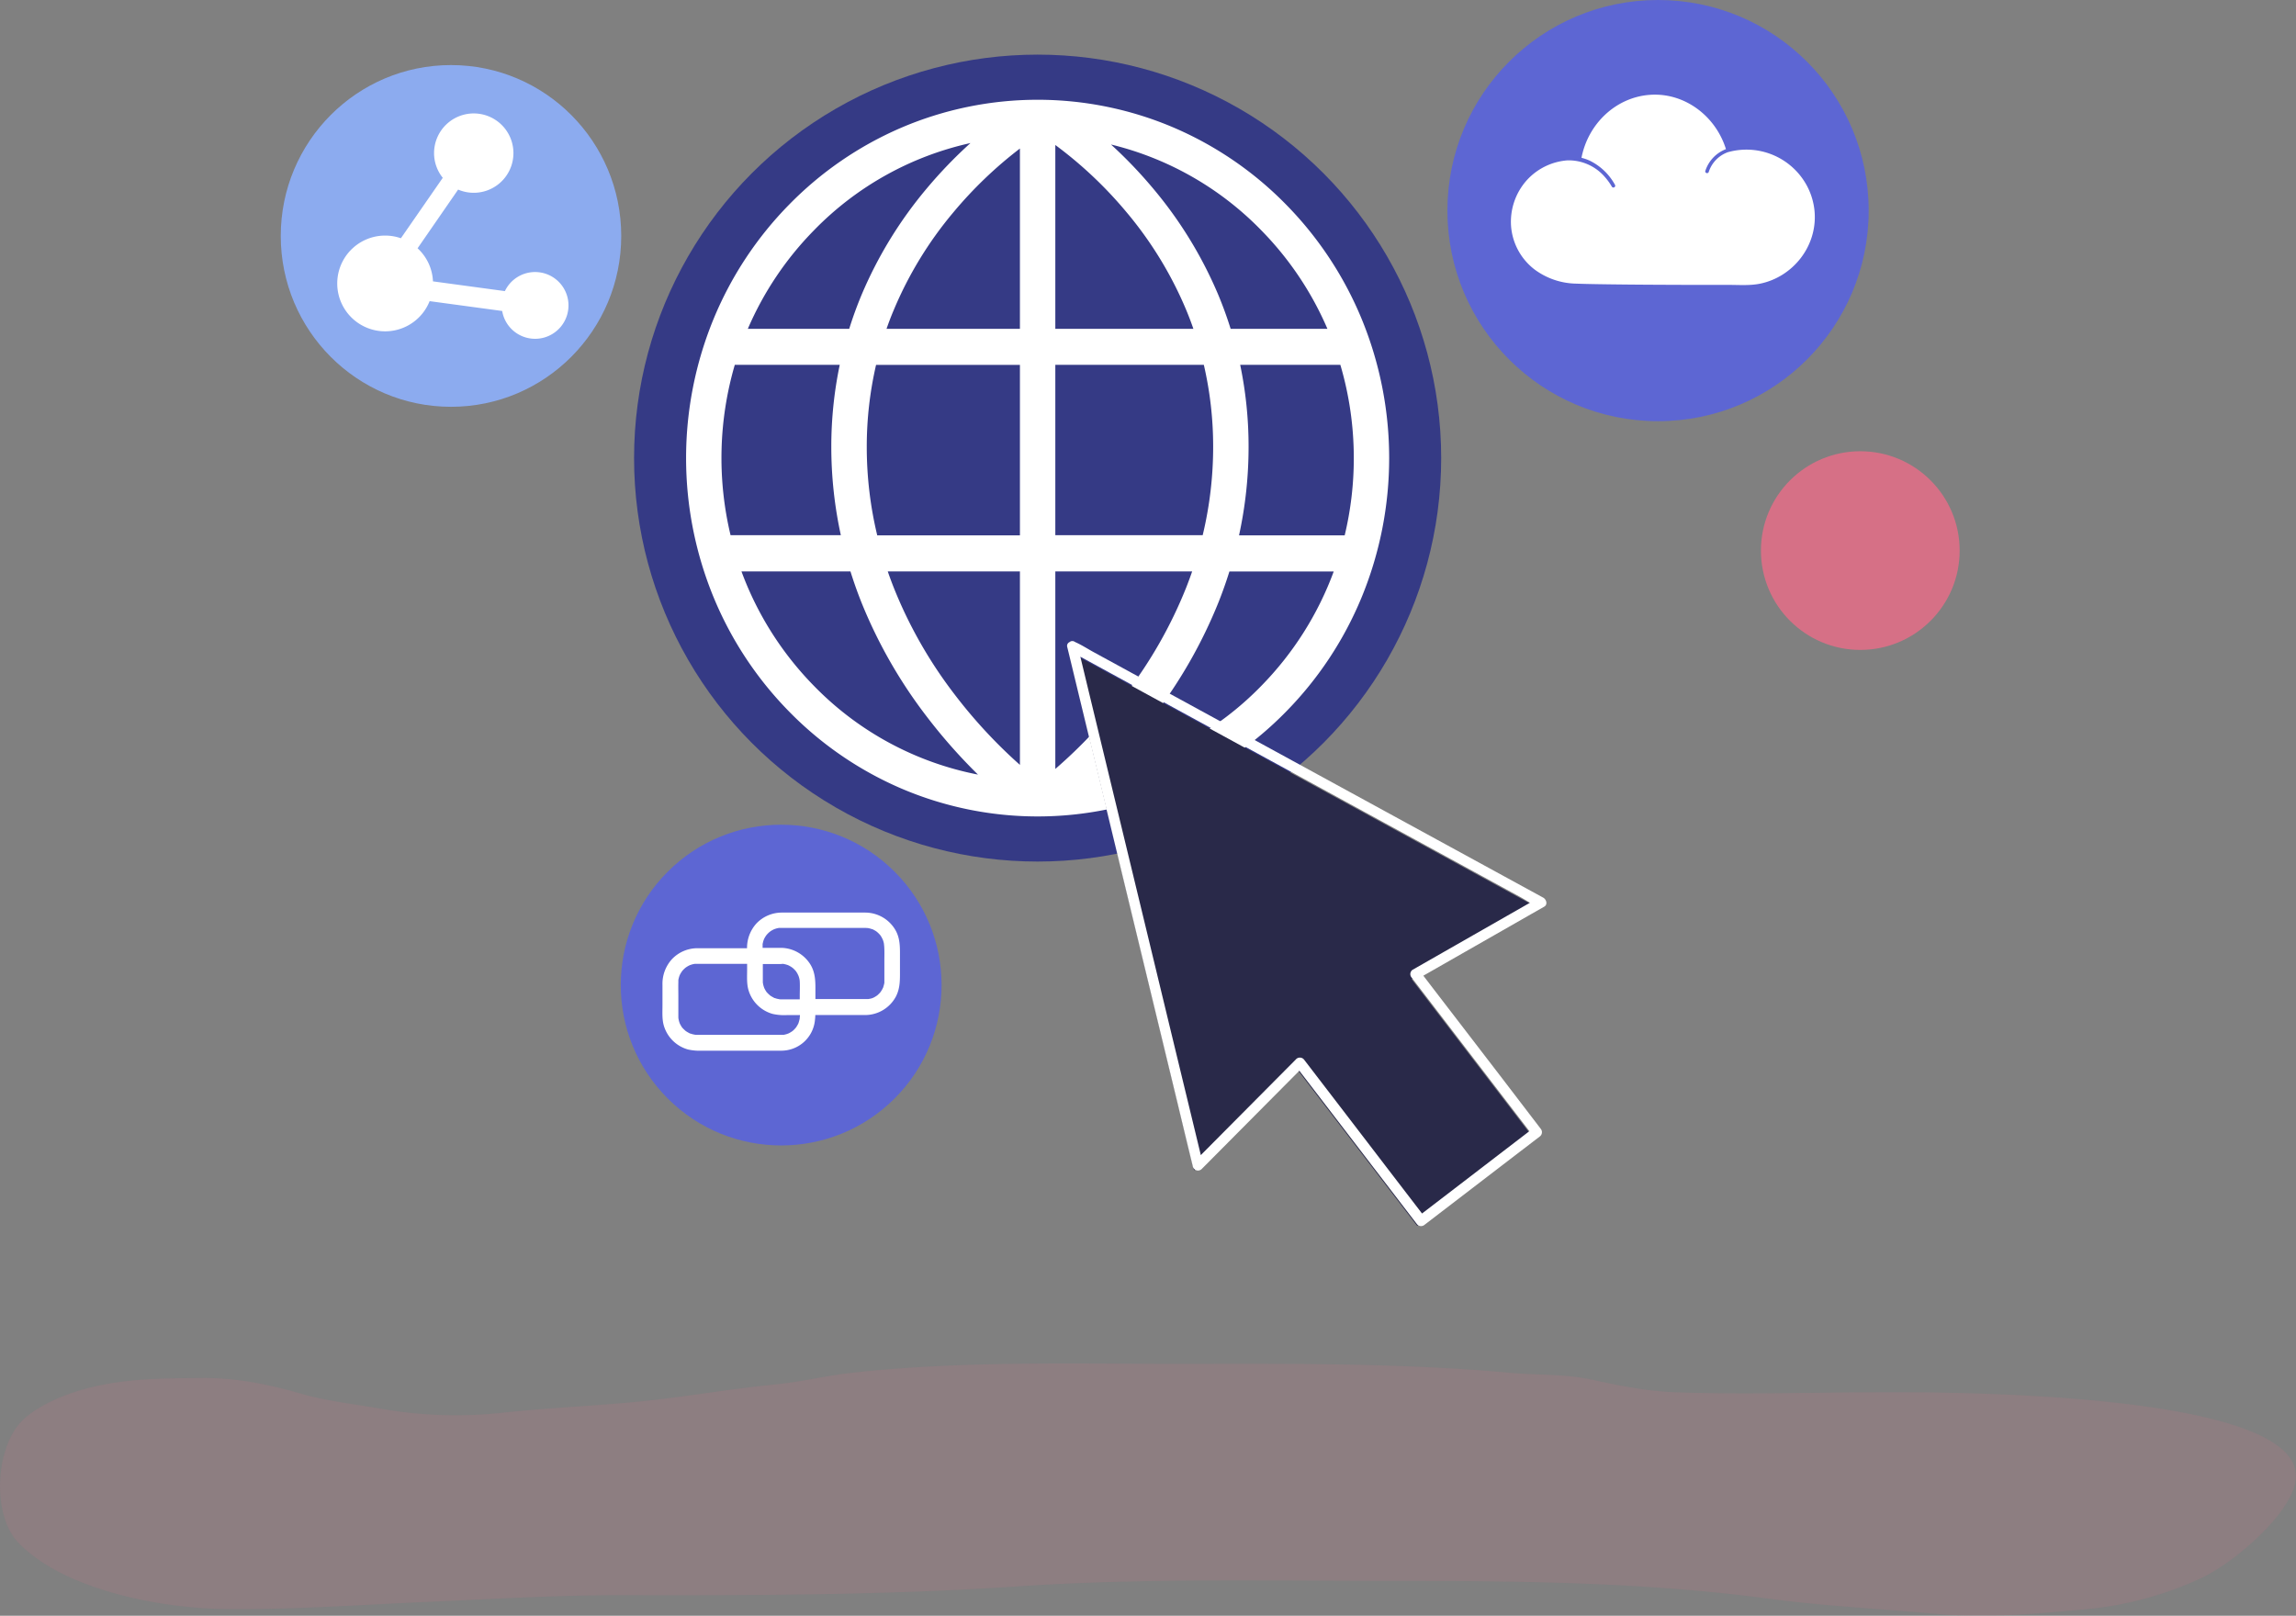 <svg xmlns="http://www.w3.org/2000/svg" viewBox="0 0 962.7 677.64"><rect x="0" y="0" width="962.7" height="677.64" fill="#808080" stroke="none"/><defs><style>.cls-1{opacity:0.15;}.cls-2{fill:#d67086;}.cls-3{fill:#8cabef;}.cls-4{fill:#fff;}.cls-5{fill:#353a85;}.cls-6{fill:#292949;}.cls-7{fill:#5d66d3;}</style></defs><g id="Layer_2" data-name="Layer 2"><g id="shadow"><g class="cls-1"><path class="cls-2" d="M441.66,571.85c-28.19.09-56.38.76-84.52,3.89-10.62,1.18-21,3.78-31.64,4.83-21.24,2.09-42.11,6-63.43,7.79-17.16,1.45-34.4,2.31-51.52,4.14A181,181,0,0,1,160.81,591c-11.79-2.11-23.64-3.29-35.23-6.68-13-3.79-27-6.5-40.56-6.4-19.27.14-38,.15-56.47,6.84-6.47,2.35-14.39,6.21-19.31,11.14C-2,607.16-3.53,635.31,7.7,647,26.62,666.71,67,674.43,93.53,674.8c29.06.4,57.29-1.76,86.4-3,27-1.18,54-2.85,81.11-2.79,55.33.12,110.67,0,165.89-3.7,51.89-3.47,103.91-2.28,155.91-2.28,53.33,0,106.29.42,159.24,7.51,23.06,3.08,46.56,4.17,69.75,6.33,20.76,1.94,40.71,0,61.39-1.83a146.41,146.41,0,0,0,50.39-13.5c12.49-6,34.75-24.51,38.58-38.75,10.74-39.94-151.3-39-176.18-38.89-27.83.1-55.88,1-83.69,0-11.7-.45-23.23-2.74-34.64-5.24s-22.83-1.86-34.37-2.91c-48.09-4.38-96.29-3.74-144.53-3.74C473.08,571.94,457.37,571.81,441.66,571.85Z"/></g></g><g id="object"><ellipse class="cls-3" cx="189.1" cy="98.95" rx="71.38" ry="71.66"/><path class="cls-4" d="M224.32,114.09a14,14,0,0,0-12.62,8L181.54,118a20,20,0,0,0-6.45-13.87l17-24.62A16.64,16.64,0,1,0,182,64.19a16.55,16.55,0,0,0,3.65,10.38L168.09,99.92a19.87,19.87,0,0,0-6.62-1.12,20.08,20.08,0,1,0,18.67,27.5l30.42,4.12a14,14,0,1,0,13.76-16.33Z"/><circle class="cls-5" cx="435.07" cy="192.12" r="169.21"/><path class="cls-4" d="M570.88,133.62A150,150,0,0,0,539.3,85.85a147,147,0,0,0-46.85-32.2,145.3,145.3,0,0,0-114.76,0,147,147,0,0,0-46.85,32.2,150,150,0,0,0-31.58,47.77,153.43,153.43,0,0,0,0,117,149.94,149.94,0,0,0,31.58,47.77,146.88,146.88,0,0,0,46.85,32.21,145.3,145.3,0,0,0,114.76,0,146.88,146.88,0,0,0,46.85-32.21,149.94,149.94,0,0,0,31.58-47.77,153.43,153.43,0,0,0,0-117Zm-3.24,58.5a138.49,138.49,0,0,1-3.82,32.4h-44.3a174,174,0,0,0,4-37A167.75,167.75,0,0,0,520,153H562A138.16,138.16,0,0,1,567.64,192.12ZM528.81,96.55a135.06,135.06,0,0,1,27.77,41.36H516q-2.22-7.12-5.1-14.06a174.66,174.66,0,0,0-27.57-45,191.23,191.23,0,0,0-17.5-18.25A131.08,131.08,0,0,1,528.81,96.55ZM442.49,60.81a172.35,172.35,0,0,1,29.59,27.87,159.27,159.27,0,0,1,25.19,41.08q1.68,4,3.11,8.15H442.49ZM504.76,153a151.72,151.72,0,0,1,3.91,34.46,158.41,158.41,0,0,1-4.39,37H442.49V153ZM363.43,187.49a152.28,152.28,0,0,1,3.9-34.46h60.32v71.49H367.82A158.41,158.41,0,0,1,363.43,187.49Zm64.22-125.2v75.62H371.72q1.38-4,3-7.83a159.1,159.1,0,0,1,25-41A173.86,173.86,0,0,1,427.65,62.29ZM341.33,96.55A131,131,0,0,1,406.91,60a191.29,191.29,0,0,0-18.17,18.85,174.93,174.93,0,0,0-27.57,45q-2.88,6.93-5.1,14.06H313.56A135.06,135.06,0,0,1,341.33,96.55ZM308.1,153h44a167.75,167.75,0,0,0-3.54,34.46,174,174,0,0,0,4,37H306.32A139.27,139.27,0,0,1,308.1,153ZM341.33,287.7a135.25,135.25,0,0,1-30.44-48.06h45.7c1.34,4.3,2.85,8.58,4.53,12.81a203.37,203.37,0,0,0,27.4,48,227.58,227.58,0,0,0,21.54,24.41A130.86,130.86,0,0,1,341.33,287.7Zm58.91,3.51a187.71,187.71,0,0,1-25.36-44.43c-.94-2.36-1.83-4.75-2.65-7.14h55.42v81.15A209.64,209.64,0,0,1,400.24,291.21Zm42.25,31.28V239.64h57.38q-1.19,3.45-2.54,6.87a187.8,187.8,0,0,1-25.17,44.31A209.11,209.11,0,0,1,442.49,322.49Zm86.32-34.79a130.92,130.92,0,0,1-66.26,36.69,226,226,0,0,0,21-23.9,203,203,0,0,0,27.4-48c1.68-4.23,3.19-8.51,4.53-12.81h43.74A135.25,135.25,0,0,1,528.81,287.7Z"/><polygon class="cls-6" points="448.07 273.23 500.67 490.86 543.41 447.84 594.22 514.12 618.47 495.53 642.72 476.94 591.91 410.66 644.56 380.57 448.07 273.23"/><path class="cls-4" d="M646.1,473.52,629,451.15,601.6,415.47l-4.8-6.27L640.91,384l6.59-3.76c1.57-.9.84-3.08-.43-3.77l-19.58-10.7-47-25.67-56.65-30.95-49-26.76-16.26-8.88c-2.54-1.39-5-3-7.67-4.19l-.34-.19a1.78,1.78,0,0,0-2.14.18,1.7,1.7,0,0,0-.93,2.08q2.63,10.85,5.24,21.69,6.3,26,12.59,52.06,7.57,31.38,15.16,62.74,6.56,27.13,13.12,54.26c2.13,8.84,4.24,17.68,6.4,26.51l.09.37a2.23,2.23,0,0,0,3.9,1.12l37.39-37.64,3.41-3.43,15.61,20.36,27.35,35.69,6.31,8.23a2.24,2.24,0,0,0,3.08.44l38.61-29.6,9.89-7.57A2.24,2.24,0,0,0,646.1,473.52Zm-41.69,29.16-8.16,6.25q-7.9-10.29-15.8-20.6-13.66-17.85-27.35-35.69-3.15-4.11-6.31-8.23a2.23,2.23,0,0,0-3.48-.05L505.92,482c-.81.82-1.62,1.63-2.42,2.45l-4.26-17.63q-6.3-26-12.59-52.06-7.57-31.38-15.16-62.75-6.56-27.12-13.12-54.26-2.7-11.16-5.39-22.34l15.41,8.42,47,25.68L572,340.45l49,26.76,16.26,8.89c1.39.75,2.81,1.67,4.26,2.5L598.8,403l-6.58,3.76a2.22,2.22,0,0,0-.45,3.08q8.58,11.17,17.15,22.37l27.35,35.68,5,6.51Z"/><circle class="cls-7" cx="695.21" cy="88.32" r="88.32"/><path class="cls-4" d="M757.09,76.94a28.78,28.78,0,0,0-32.31-13.19h-.07a13.11,13.11,0,0,0-8.28,8.46A.76.76,0,0,1,715,71.8a14.53,14.53,0,0,1,8.68-9.25c-4.33-14-17.5-23.87-32-22.77-14.24,1.08-25.81,12.17-28.57,26.4a19.24,19.24,0,0,1,3.51,1.23,24.13,24.13,0,0,1,10.55,10.14.76.76,0,0,1-1.3.78,25,25,0,0,0-2.87-4,20,20,0,0,0-15.87-7.07,25.62,25.62,0,0,0-16.88,8.24,26.13,26.13,0,0,0-6.65,19.59,25.38,25.38,0,0,0,9.74,17.86,30.06,30.06,0,0,0,17.47,6c4.16.16,8.34.22,12.5.28,11.92.17,23.84.21,35.75.25l15.71,0c4.3,0,8.82.36,13.06-.48,13.85-2.74,24.34-15.77,23-30.46A28.12,28.12,0,0,0,757.09,76.94Z"/><circle class="cls-7" cx="327.54" cy="413.14" r="67.26" transform="translate(-196.2 352.61) rotate(-45)"/><path class="cls-4" d="M375.41,390a14.7,14.7,0,0,0-12.59-7.27H341.4c-4.49,0-9,0-13.45,0a14.72,14.72,0,0,0-10.78,4.56,15.22,15.22,0,0,0-3.94,10.39H306c-4.49,0-9,0-13.45,0a14.72,14.72,0,0,0-10.78,4.56,15.32,15.32,0,0,0-4,10.76v8.72c0,2.63-.19,5.37.44,7.94a14.67,14.67,0,0,0,10.27,10.49,22.25,22.25,0,0,0,5.81.5h33.1a14.17,14.17,0,0,0,14.3-12.68h0v-.09c.09-.72.15-1.44.17-2.18h21A14.67,14.67,0,0,0,375.62,418c1.56-3,1.73-6,1.73-9.3v-9.32C377.35,396.08,377.12,392.92,375.41,390Zm-46.9,14.28.08,0c.39.08.77.16,1.14.27l.55.18.16.05.12.06a13.81,13.81,0,0,1,1.25.7l.46.32.23.19a11.49,11.49,0,0,1,1.28,1.33v0l.07.11c.15.25.31.48.45.72s.57,1.23.45.88c.15.42.29.84.4,1.28l.12.59s.05.48.06.59c.11,2.08,0,4.19,0,6.27v1.3h-7.62c-.35,0-.69,0-1-.05.17,0-.84-.17-1-.22l-.83-.26-.11,0h0c-.56-.27-1.08-.6-1.61-.91l-.2-.14-.47-.41a13.44,13.44,0,0,1-1-1l-.1-.1a1.15,1.15,0,0,0-.08-.14c-.09-.16-.21-.32-.31-.48s-.28-.49-.41-.75a4,4,0,0,1-.17-.36l0,0a11.66,11.66,0,0,1-.45-1.53c0-.1,0-.2-.05-.3s-.06-.53-.07-.6c0-.32,0-.64,0-.95,0-2.21,0-4.41,0-6.62h7.61A10.88,10.88,0,0,1,328.51,404.24ZM335.32,427v.16a16.45,16.45,0,0,1-.49,1.83,1.28,1.28,0,0,1-.07.21c-.09.19-.19.39-.3.58-.18.34-.39.67-.6,1,0,0-.3.39-.35.44s-.25.28-.38.42-.4.4-.62.58l-.26.23-.08.05a12.89,12.89,0,0,1-1.34.81l-.27.13c-.06,0-.48.18-.54.2a14.06,14.06,0,0,1-1.42.36l-.15,0h-.16l-.9,0H292.29c-.35,0-.69,0-1-.05.17,0-.84-.17-1-.23s-.55-.17-.83-.26l-.11,0,0,0a17,17,0,0,1-1.61-.91l-.2-.13c-.16-.14-.32-.27-.47-.42a13.31,13.31,0,0,1-1-1l-.09-.1-.09-.14c-.09-.17-.21-.32-.3-.48s-.29-.49-.42-.75-.12-.24-.17-.36l0,0a11.8,11.8,0,0,1-.45-1.54c0-.1,0-.2-.05-.3s-.06-.53-.07-.59c0-.32,0-.64,0-1,0-2.56,0-5.13,0-7.7,0-2.06-.06-4.13,0-6.19,0-.2,0-.4,0-.6a1,1,0,0,0,0-.16s0-.09,0-.15c.12-.47.21-.95.37-1.41,0-.07.22-.56.2-.55l.19-.39c.12-.21.23-.42.36-.62s.44-.64.45-.68a9.37,9.37,0,0,1,.8-.87c.17-.17.34-.32.52-.48l.23-.18c.35-.24.71-.47,1.09-.68l.55-.27c-.05,0,.55-.2.65-.23a10,10,0,0,1,1.41-.34l.18,0c.3,0,.6,0,.91,0h20.92v.14h0v.42h0v2c0,2.63-.19,5.37.44,7.94a14.66,14.66,0,0,0,10.27,10.49,21.83,21.83,0,0,0,5.81.5h5.63v.42C335.35,426.39,335.33,426.69,335.32,427Zm35.49-24.12v8.26c0,.3,0,.61,0,.91v.1l0,.06a15.09,15.09,0,0,1-.48,1.84s0,.13-.07.2-.19.39-.3.59-.39.66-.6,1c0,0-.3.39-.35.45s-.25.28-.38.41l-.62.59-.26.22-.08.05a11.36,11.36,0,0,1-1.34.81l-.27.13c-.06,0-.48.18-.54.2A14.06,14.06,0,0,1,364,419l-.16,0h-.15c-.3,0-.6,0-.9,0H341.9v-4.78c0-3.31-.23-6.47-1.93-9.43a14.71,14.71,0,0,0-12.59-7.27c-1.16,0-2.31,0-3.46,0h-4.16c0-.25,0-.49,0-.73s0-.4,0-.61a.86.86,0,0,0,0-.15s0-.09,0-.15c.12-.48.21-.95.37-1.42,0-.06.22-.56.2-.54.06-.14.13-.27.19-.4s.23-.41.35-.62.45-.64.46-.68a10.84,10.84,0,0,1,.8-.87l.52-.48.23-.17a9.45,9.45,0,0,1,1.09-.68l.55-.28s.55-.2.65-.23a9.65,9.65,0,0,1,1.41-.34l.18,0,.91,0h35.08q.57,0,1.14.06l.08,0a10.54,10.54,0,0,1,1.14.28c.19.05.37.12.55.18l.16,0,.12.07c.43.22.84.43,1.25.69l.46.32.23.2a11.4,11.4,0,0,1,1.28,1.32v0l.07.11c.15.25.31.48.45.73s.57,1.22.45.87c.15.42.29.85.4,1.28l.12.59s0,.48.06.6C370.9,398.69,370.81,400.79,370.81,402.88Z"/><circle class="cls-2" cx="780.01" cy="230.91" r="41.66"/></g></g></svg>